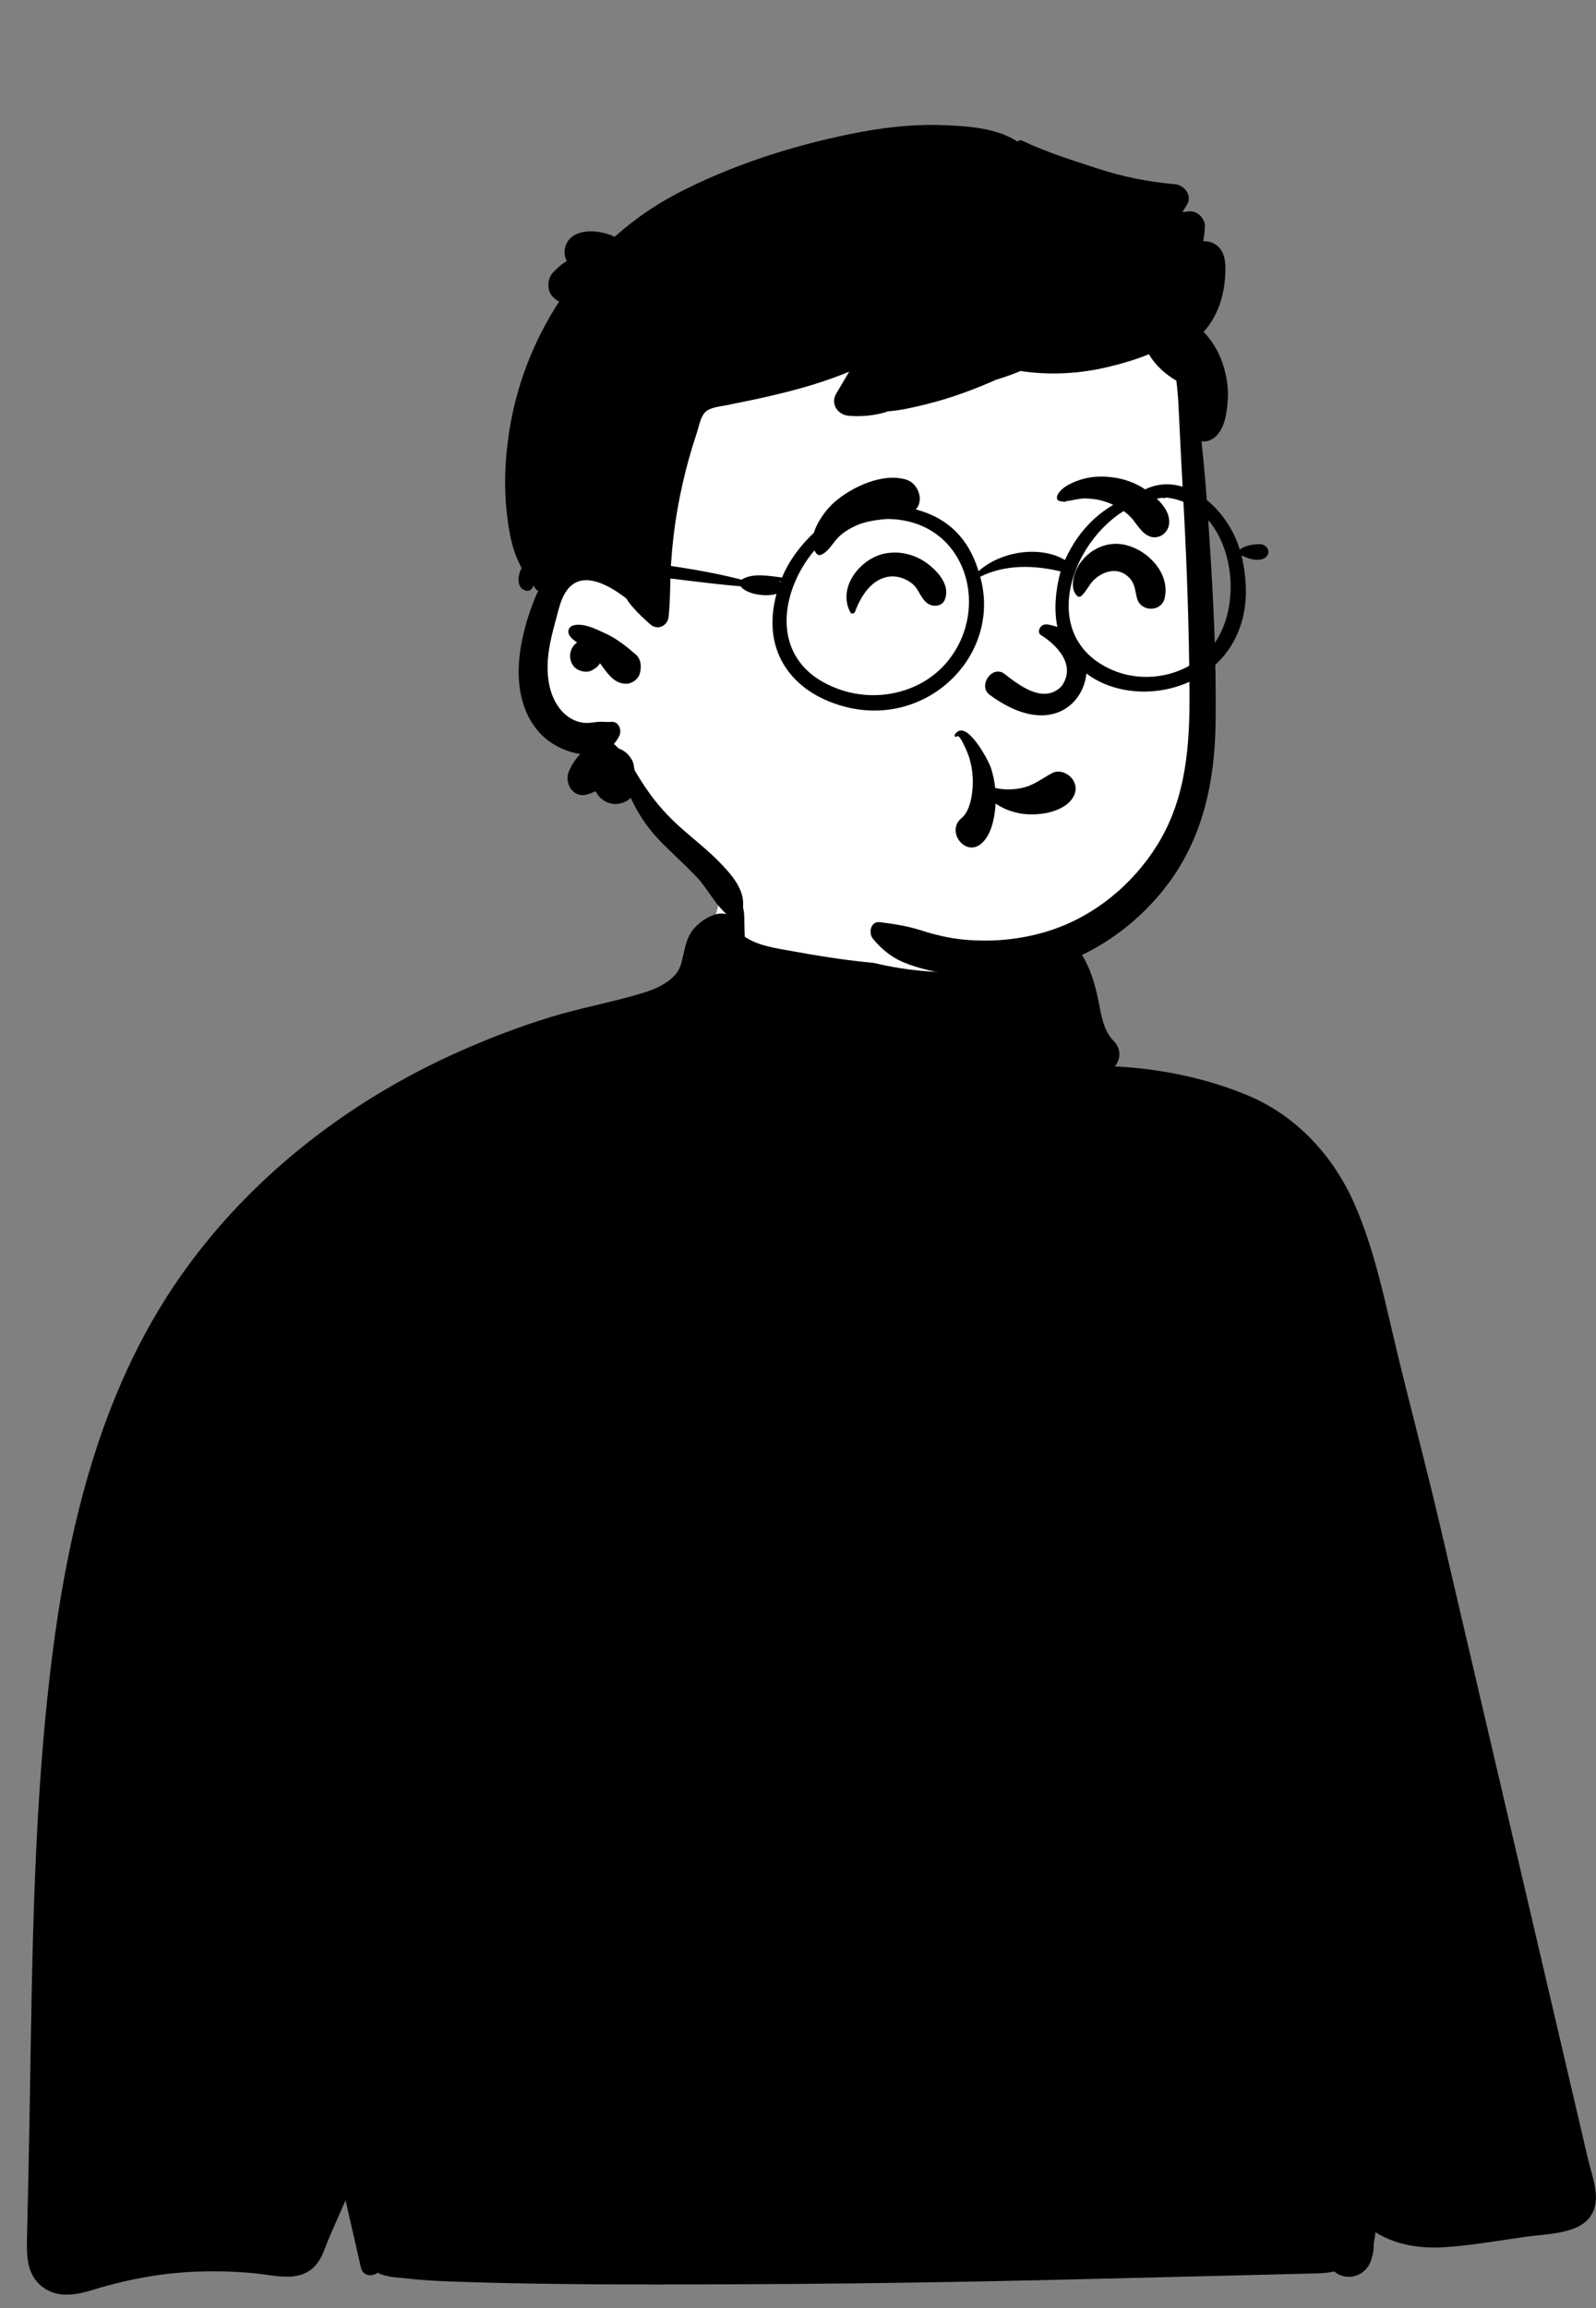 <svg width="831" height="1201" viewBox="0 0 831 1201" fill="none" xmlns="http://www.w3.org/2000/svg">
<rect x="0" y="0" width="831" height="1201" fill="#808080" stroke="none"/>
<path fill-rule="evenodd" clip-rule="evenodd" d="M254.813 554.704C304.598 543.739 334.126 543.739 350.834 526.751C367.542 509.764 370.574 480.606 377.505 458.092C381.324 445.687 418.74 434.419 455.035 436.183C484.613 437.621 514.421 450.11 516.724 458.092C521.852 475.869 530.098 551.966 557.216 563.657C584.333 575.348 642.226 564.689 658.779 592.609C675.331 620.529 729.69 734.341 729.69 760.861C729.69 787.38 198.244 779.271 198.244 779.271C198.244 779.271 205.028 565.669 254.813 554.704Z" fill="white"/>
<path fill-rule="evenodd" clip-rule="evenodd" d="M37.786 1172.44C38.546 1172.98 37.946 1172.99 37.786 1172.44ZM34.836 1170.24C34.886 1170.28 34.946 1170.32 35.006 1170.36C34.406 1170.31 34.036 1169.7 34.836 1170.24M821.336 1099.93C817.996 1085.66 814.666 1071.38 811.326 1057.11C804.356 1027.27 797.376 997.42 790.406 967.57C776.756 909.19 763.116 850.81 749.466 792.43C742.536 762.76 734.616 733.32 727.466 703.7C721.206 677.74 716.036 651.16 705.286 626.59C694.316 601.51 675.046 580.55 649.526 569.92C628.036 560.98 603.866 556.03 580.466 554.9C583.406 551.3 584.096 545.97 579.806 541.62C574.486 536.23 573.406 528.22 571.986 521.09C570.216 512.18 567.466 502.63 562.166 495.13C559.926 491.96 556.666 490.48 552.826 491.33C550.466 491.85 548.145 492.46 545.856 493.15C545.116 492.41 544.386 491.62 543.746 490.66C542.296 488.44 541.356 485.19 539.276 483.49C537.866 482.33 536.265 482.05 534.616 482.89C530.185 485.14 529.816 491.95 530.765 496.13C530.956 496.94 531.185 497.75 531.466 498.54C531.166 498.68 530.856 498.82 530.546 498.96H530.536C524.756 497.86 517.376 500.18 511.736 500.74C505.185 501.39 498.606 501.82 492.026 502.03C478.556 502.46 465.066 502.06 451.656 500.71C438.586 499.41 425.606 497.32 412.696 494.96C404.656 493.49 394.856 492.27 387.796 487.44C387.685 485.03 387.626 482.61 387.576 480.2C387.475 476.01 387.696 472.72 385.466 469.04C385.435 469 385.386 468.99 385.336 469.01C382.576 470.45 380.596 472.91 379.145 475.83C376.496 475.12 373.645 475.22 371.176 476.25C367.685 477.7 365.086 479.37 362.376 482.05C358.346 486.02 357.166 490.66 355.986 495.99C355.136 499.81 354.606 502.54 353.086 505.1C352.756 505.65 352.406 506.23 352.026 506.76C351.886 506.9 351.626 507.17 351.185 507.63C350.746 508.07 350.306 508.5 349.856 508.93C349.596 509.19 348.316 510.23 348.515 510.09C342.975 514.21 337.966 515.76 331.126 517.73C316.406 521.97 301.326 524.74 286.656 529.24C270.626 534.16 254.946 540.14 239.616 546.93C179.986 573.34 126.616 615.15 90.226 669.6C47.846 733.02 32.246 810.05 24.516 884.73C16.056 966.58 16.646 1049.36 14.796 1131.55C14.566 1141.83 14.336 1152.11 14.106 1162.39C13.876 1172.44 13.256 1183.26 22.176 1190.03C30.126 1196.05 39.806 1194.16 48.606 1191.45C58.026 1188.56 67.616 1186.26 77.326 1184.61C95.646 1181.52 114.546 1181.15 133.026 1182.95C142.956 1183.92 155.106 1187.6 163.266 1179.82C166.196 1177.02 167.886 1173.47 169.266 1169.74C170.986 1165.14 172.996 1160.63 174.996 1156.11C176.646 1152.39 178.286 1148.65 179.926 1144.92C182.586 1156.57 185.246 1168.22 187.906 1179.88C188.956 1184.47 193.746 1184.82 196.636 1182.59C201.356 1185.12 207.556 1185.07 212.916 1185.69C221.536 1186.68 230.225 1187.02 238.886 1187.32C255.856 1187.9 272.826 1188.22 289.806 1188.44C324.426 1188.88 359.046 1188.72 393.656 1188.57C462.225 1188.27 530.786 1186.87 599.326 1185.09C618.626 1184.59 637.926 1184.14 657.225 1183.67C666.866 1183.44 676.515 1183.21 686.166 1182.94C689.056 1182.86 691.975 1182.59 694.716 1181.95H694.725C695.946 1183.02 697.446 1183.84 699.236 1184.33C705.645 1186.09 712.015 1182.17 713.935 1175.98C714.826 1173.14 715.446 1170.54 715.225 1167.78C715.556 1165.7 715.886 1163.62 716.216 1161.54C726.916 1168.31 739.756 1170.15 752.426 1169.31C766.756 1168.36 781.086 1165.74 795.306 1163.79C808.656 1161.96 830.296 1162.55 830.936 1144.11C831.166 1137.36 828.315 1129.79 826.796 1123.29C824.975 1115.5 823.156 1107.72 821.336 1099.93" fill="black"/>
<path fill-rule="evenodd" clip-rule="evenodd" d="M620.529 304.003C618.376 285.088 621.162 245.552 621.349 243.15C622.529 227.965 615.414 168.002 601.964 173.527C579.402 155.666 549.351 151.722 521.251 149.838C462.884 145.924 400.791 154.909 355.721 194.189C333.432 214.588 311.733 244.257 313.477 275.149C293.226 304.431 264.677 344.598 289.909 378.831C298.485 389.768 312.117 393.841 322.891 402.124C344.563 419.604 358.159 444.69 380.036 462.066C437.997 514.149 536.414 525.029 593.36 465.789C637.395 422.885 630.275 358.699 622.529 304.003C617.322 267.23 624.729 340.904 620.529 304.003Z" fill="white"/>
<path fill-rule="evenodd" clip-rule="evenodd" d="M443.28 69.625C458.89 66.475 474.919 64.515 490.86 65.105L492.089 65.153C504.083 65.632 519.273 66.693 529.736 73.667C530.338 73.063 531.306 72.753 532.184 73.172C544.618 79.107 558.294 83.398 571.386 87.662C584.418 91.905 597.938 94.706 611.597 95.835C616.736 96.26 621.134 101.809 617.88 106.786C617.106 107.972 616.352 109.17 615.601 110.371C616.857 110.24 618.113 110.105 619.369 109.978C623.502 109.562 627.631 113.973 627.386 117.997C627.233 120.528 626.96 123.029 626.556 125.5C628.13 125.467 629.695 125.703 631.207 126.342C638.863 129.575 638.33 138.694 637.757 145.632C636.963 155.26 633.362 165.458 626.676 172.664C631.668 177.849 635.202 184.041 637.31 191.395C638.839 196.765 639.69 202.485 639.27 208.075L639.136 209.749C638.617 215.815 637.584 222.531 633.22 226.895C630.98 229.145 628.22 229.965 625.589 229.705C627.18 243.685 628.2 257.745 629.16 271.755L629.61 278.451C631.752 310.831 633.361 343.422 632.94 375.855C632.549 406.165 626.56 435.585 607.97 460.195C591.039 482.605 566.73 499.125 539.23 505.405C524.41 508.795 509.28 509.035 494.28 506.875C487.009 505.825 479.69 504.215 472.789 501.675C465.15 498.855 459.66 494.705 454.52 488.485C452.089 485.535 453.259 479.255 458.1 479.845C465.421 480.733 472.105 481.803 479.124 483.968L480.129 484.285C487.12 486.525 494.36 488.195 501.669 488.905C516.64 490.355 531.839 488.895 546.18 484.355C569.53 476.955 589.64 460.465 602.53 439.745C617.83 415.185 619.56 387.305 619.339 359.065C619.102 328.077 618.094 297.07 616.449 266.114L616.169 260.955C615.299 245.025 614.459 229.085 613.72 213.145C613.49 208.145 613.14 203.105 612.509 198.115C606.74 194.735 601.57 190.075 598.2 184.325C591.43 187.125 584.31 189.145 577.759 190.755C562.585 194.487 546.831 195.393 531.386 193.056C527.22 194.777 522.971 196.29 518.657 197.592C517.491 198.109 516.325 198.617 515.16 199.115C504.759 203.565 494.209 207.335 483.23 210.095L480.533 210.768C474.755 212.192 468.479 213.595 462.33 214.035C461.32 214.425 460.23 214.755 459.039 215.045C453.44 216.405 447.629 216.835 441.89 216.355C436.299 215.885 432.259 210.235 435.339 204.945C437.589 201.085 439.86 197.235 442.15 193.395C434.18 196.715 425.95 199.475 417.65 201.815C409.27 204.175 400.77 206.165 392.259 207.995C387.709 208.965 383.14 209.825 378.6 210.795C375.35 211.485 370.36 211.845 367.709 213.985C364.78 216.335 363.95 221.815 362.839 225.195C361.379 229.585 360.009 233.995 358.759 238.455C356.27 247.355 354.23 256.385 352.65 265.505C351.07 274.635 350.009 283.855 349.419 293.105C348.83 302.345 349.089 311.645 348.14 320.845C347.629 325.725 342.39 328.235 338.52 324.825C338.066 324.425 337.608 324.021 337.155 323.612L336.48 322.995C333.169 319.995 329.959 316.815 327.31 313.235C326.83 312.575 326.37 311.885 325.94 311.185C325.87 311.185 325.81 311.165 325.74 311.115L325.005 310.562C316.918 304.543 303.406 296.694 295.52 306.695C293.007 309.881 291.72 313.938 290.653 317.851L288.779 324.856C287.567 329.428 286.426 334.026 285.759 338.705C284.249 349.185 285.009 361.265 292.22 369.665C295.1 373.025 299.07 375.425 303.499 376.055C305.97 376.395 308.41 375.975 310.86 375.665C313.35 375.355 315.749 375.855 318.24 375.615C322.2 375.225 323.93 379.965 322.45 382.945C321.65 384.545 320.709 385.925 319.64 387.095C320.499 387.835 321.32 388.635 322.11 389.475C324.45 390.225 326.549 391.835 328.12 393.965C329.39 395.685 330.049 397.555 330.16 399.525C330.299 400.015 330.419 400.515 330.53 401.025L332.675 404.507C333.147 405.271 333.617 406.025 334.089 406.765C339.549 415.365 345.61 422.645 353.14 429.505C360.39 436.105 368.259 442.015 375.07 449.095L375.872 449.936C382.222 456.627 388.915 464.726 386.43 474.455C385.79 476.955 382.299 478.755 380.02 477.065C372.69 471.625 368.999 463.005 362.78 456.405C356.379 449.605 349.289 443.495 342.87 436.715C336.799 430.315 332.009 423.065 328.4 415.085C326.959 416.675 324.86 417.805 321.95 418.245C316.95 418.995 312.289 416.065 310.11 411.735C308.709 412.355 307.28 412.915 305.839 413.355C298.259 415.675 293.49 407.245 296.35 401.015C297.879 397.675 299.789 394.775 302.16 392.335C294.749 391.315 287.209 387.485 282.339 382.705C270.12 370.695 268.44 352.645 271.19 336.595C272.65 328.085 275.169 319.475 278.44 311.485C279.009 310.095 279.62 308.695 280.289 307.315C279.919 307.305 279.539 307.145 279.299 306.835C277.089 303.815 274.4 301.345 272.759 297.965C271.249 294.865 269.57 291.725 268.379 288.495C265.93 281.885 264.73 274.425 263.93 267.435C262.28 253.125 262.919 238.905 265.11 224.685C268.839 200.465 277.847 177.287 291.118 156.949C290.395 156.569 289.703 156.111 289.058 155.569L288.739 155.291L288.221 154.823C284.434 151.396 284.761 144.973 288.221 141.502L289.314 140.407C290.697 139.032 291.891 137.943 294.126 136.446C294.456 136.225 294.793 136.017 295.134 135.823C293.964 133.661 293.558 131.133 294.373 128.344C297.213 118.628 311.193 118.972 320.054 123.209C329.857 114.46 340.727 106.865 352.509 100.715C380.57 86.075 412.299 75.865 443.28 69.625ZM298.23 325.525C303.47 323.815 310.43 327.405 315.14 329.565C321.11 332.305 326.19 336.355 331.11 340.635C333.56 342.775 333.999 346.275 333.39 349.265C333.329 349.565 333.27 349.875 333.199 350.185C332.549 353.375 328.989 355.885 325.839 355.795C319.249 355.615 316.11 349.925 312.379 345.105C311.94 345.885 311.39 346.605 310.709 347.145L310.249 347.505C308.701 348.684 306.995 349.626 304.949 349.535C303.499 349.465 302.11 349.095 300.829 348.425C297.629 346.735 296.22 342.595 297.089 339.225C297.629 337.105 298.869 335.445 300.489 334.295L299.885 333.882C298.593 332.983 297.415 332.035 296.496 330.636L296.289 330.305H296.369C295.369 328.585 296.02 326.245 298.23 325.525Z" fill="black"/>
<path fill-rule="evenodd" clip-rule="evenodd" d="M628.311 339.458C616.17 352.003 595.902 355.603 579.749 348.875C538.273 331.546 558.574 277.496 590.561 262.981C594.557 261.985 599.894 259.622 604.761 259.086C605.201 258.87 606.159 259.495 607.32 258.904C642.591 262.842 650.623 317.594 628.311 339.458M494.533 342.669C480.916 360.73 455.6 366.302 434.916 357.906C394.054 341.814 408.547 293.885 436.504 275.095C495.561 252.904 519.948 309.368 494.533 342.669M405.953 302.651C405.915 302.633 405.877 302.624 405.838 302.606C406.054 302.511 406.27 302.416 406.485 302.319C406.415 302.502 406.339 302.683 406.271 302.866C406.165 302.793 406.072 302.708 405.953 302.651M656.423 283.128C653.089 283.135 648.273 283.683 645.513 285.996C638.707 263.043 613.585 241.8 591.737 257.29C574.532 262.823 561.765 275.094 554.509 291.408C541.426 283.626 520.854 286.949 509.509 297.24C502.079 272.689 483.793 264.092 462.028 262.823C438.272 258.932 414.594 282.003 407.206 300.511C401.063 299.812 391.884 297.857 386.105 301.648C348.598 291.812 283.023 286.389 275.398 291.854C269.964 293.939 266.982 306.765 274.572 307.457C281.186 306.518 273.8 298.059 280.467 297.136C315.99 294.934 350.475 302.088 385.622 305.09C388.76 309.311 398.899 310.723 404.308 309.027C395.789 340.423 414.179 361.783 441.734 368.181C484.401 377.982 521.522 339.814 510.365 300.114C523.29 293.684 538.157 293.96 552.237 297.347C528.709 383.937 668.166 380.052 646.385 288.963C660.88 296.173 664.028 284.583 656.423 283.128" fill="black"/>
<path fill-rule="evenodd" clip-rule="evenodd" d="M497.15 382.292C502.744 373.09 514.668 395.632 515.935 399.508C517.057 402.941 517.797 406.459 518.174 410.017C522.511 410.989 527.014 410.991 531.458 410.139C538.063 408.872 542.1 405.321 547.84 402.272C551.805 400.166 556.802 402.636 558.864 406.13C561.289 410.242 559.744 414.511 556.554 417.577C550.505 423.391 538.604 424.726 530.708 423.182C526.184 422.298 522.037 420.602 518.376 418.136C518.352 418.596 518.335 419.056 518.299 419.516L518.229 420.313C517.623 426.761 515.85 434.868 510.842 439.064C502.628 445.946 492.49 432.71 500.472 425.836L500.719 425.63C505.68 421.621 506.763 410.866 506.495 404.942C506.32 401.076 505.616 397.16 504.395 393.477L504.144 392.744C503.777 391.704 499.77 381.837 498.322 383.093L498.253 383.164C497.656 383.877 496.691 383.047 497.15 382.292ZM541.814 330.367C549.366 334.957 560.872 345.66 552.748 357.039C543.186 367.073 529.418 355.569 522.634 350.366C516.343 346.334 509.275 356.704 515.112 361.413C564.136 397.708 584.031 331.567 545.634 324.97C541.406 324.243 539.836 328.947 541.814 330.367ZM461.179 287.94C468.559 286.631 476.119 288.466 482.226 292.784L482.688 293.117C488.572 297.42 495.155 304.975 491.779 312.392C490.424 315.37 486.366 315.837 483.791 314.487C479.504 312.239 478.727 306.708 474.902 303.647C471.765 301.138 467.541 299.616 463.501 299.983C454.01 300.845 448.172 310.206 445.224 318.273C444.847 319.305 443.332 319.706 442.74 318.598C435.789 305.606 448.093 290.262 461.179 287.94ZM579.389 283.037C593.526 281.872 610.073 296.528 606.351 311.45C604.566 318.61 593.945 318.405 592.057 311.45C591.018 307.623 591.122 304.237 588.367 301.059C586.093 298.435 582.862 296.911 579.389 297.145C575.561 297.403 572.03 299.316 569.347 302.005C566.924 304.433 565.475 307.986 562.965 310.135C562.347 310.663 561.52 310.697 560.91 310.135C556.59 306.152 559.183 297.86 561.922 293.702C565.842 287.752 572.225 283.628 579.389 283.037ZM434.258 261.475C443.327 253.447 459.806 245.694 472.035 249.645C479.066 251.916 482.131 263.245 474.282 266.836C465.193 270.994 454.714 269.302 445.463 273.612C441.578 275.423 437.924 277.686 435.219 281.005C433.088 283.621 430.92 287.063 427.838 288.571C427.028 288.968 425.931 288.978 425.282 288.242C418.526 280.6 428.359 266.696 434.258 261.475ZM563.802 249.246C569.407 247.673 575.625 247.705 581.319 248.693C587.011 249.681 592.79 252.04 597.437 255.481L597.976 255.884C603.049 259.707 609.103 265.269 608.779 272.041C608.508 277.696 602.559 281.521 597.423 278.557C593.236 276.14 591.266 271.298 587.721 268.074C584.796 265.413 581.36 263.315 577.694 261.845C573.622 260.212 569.543 259.447 565.173 259.374C561.808 259.318 558.423 260.422 555.121 260.775C555.393 261.333 552.783 261.073 551.287 260.578C550.179 260.106 550.173 258.705 550.557 257.796C552.462 253.293 559.393 250.482 563.802 249.246Z" fill="black"/>
</svg>
